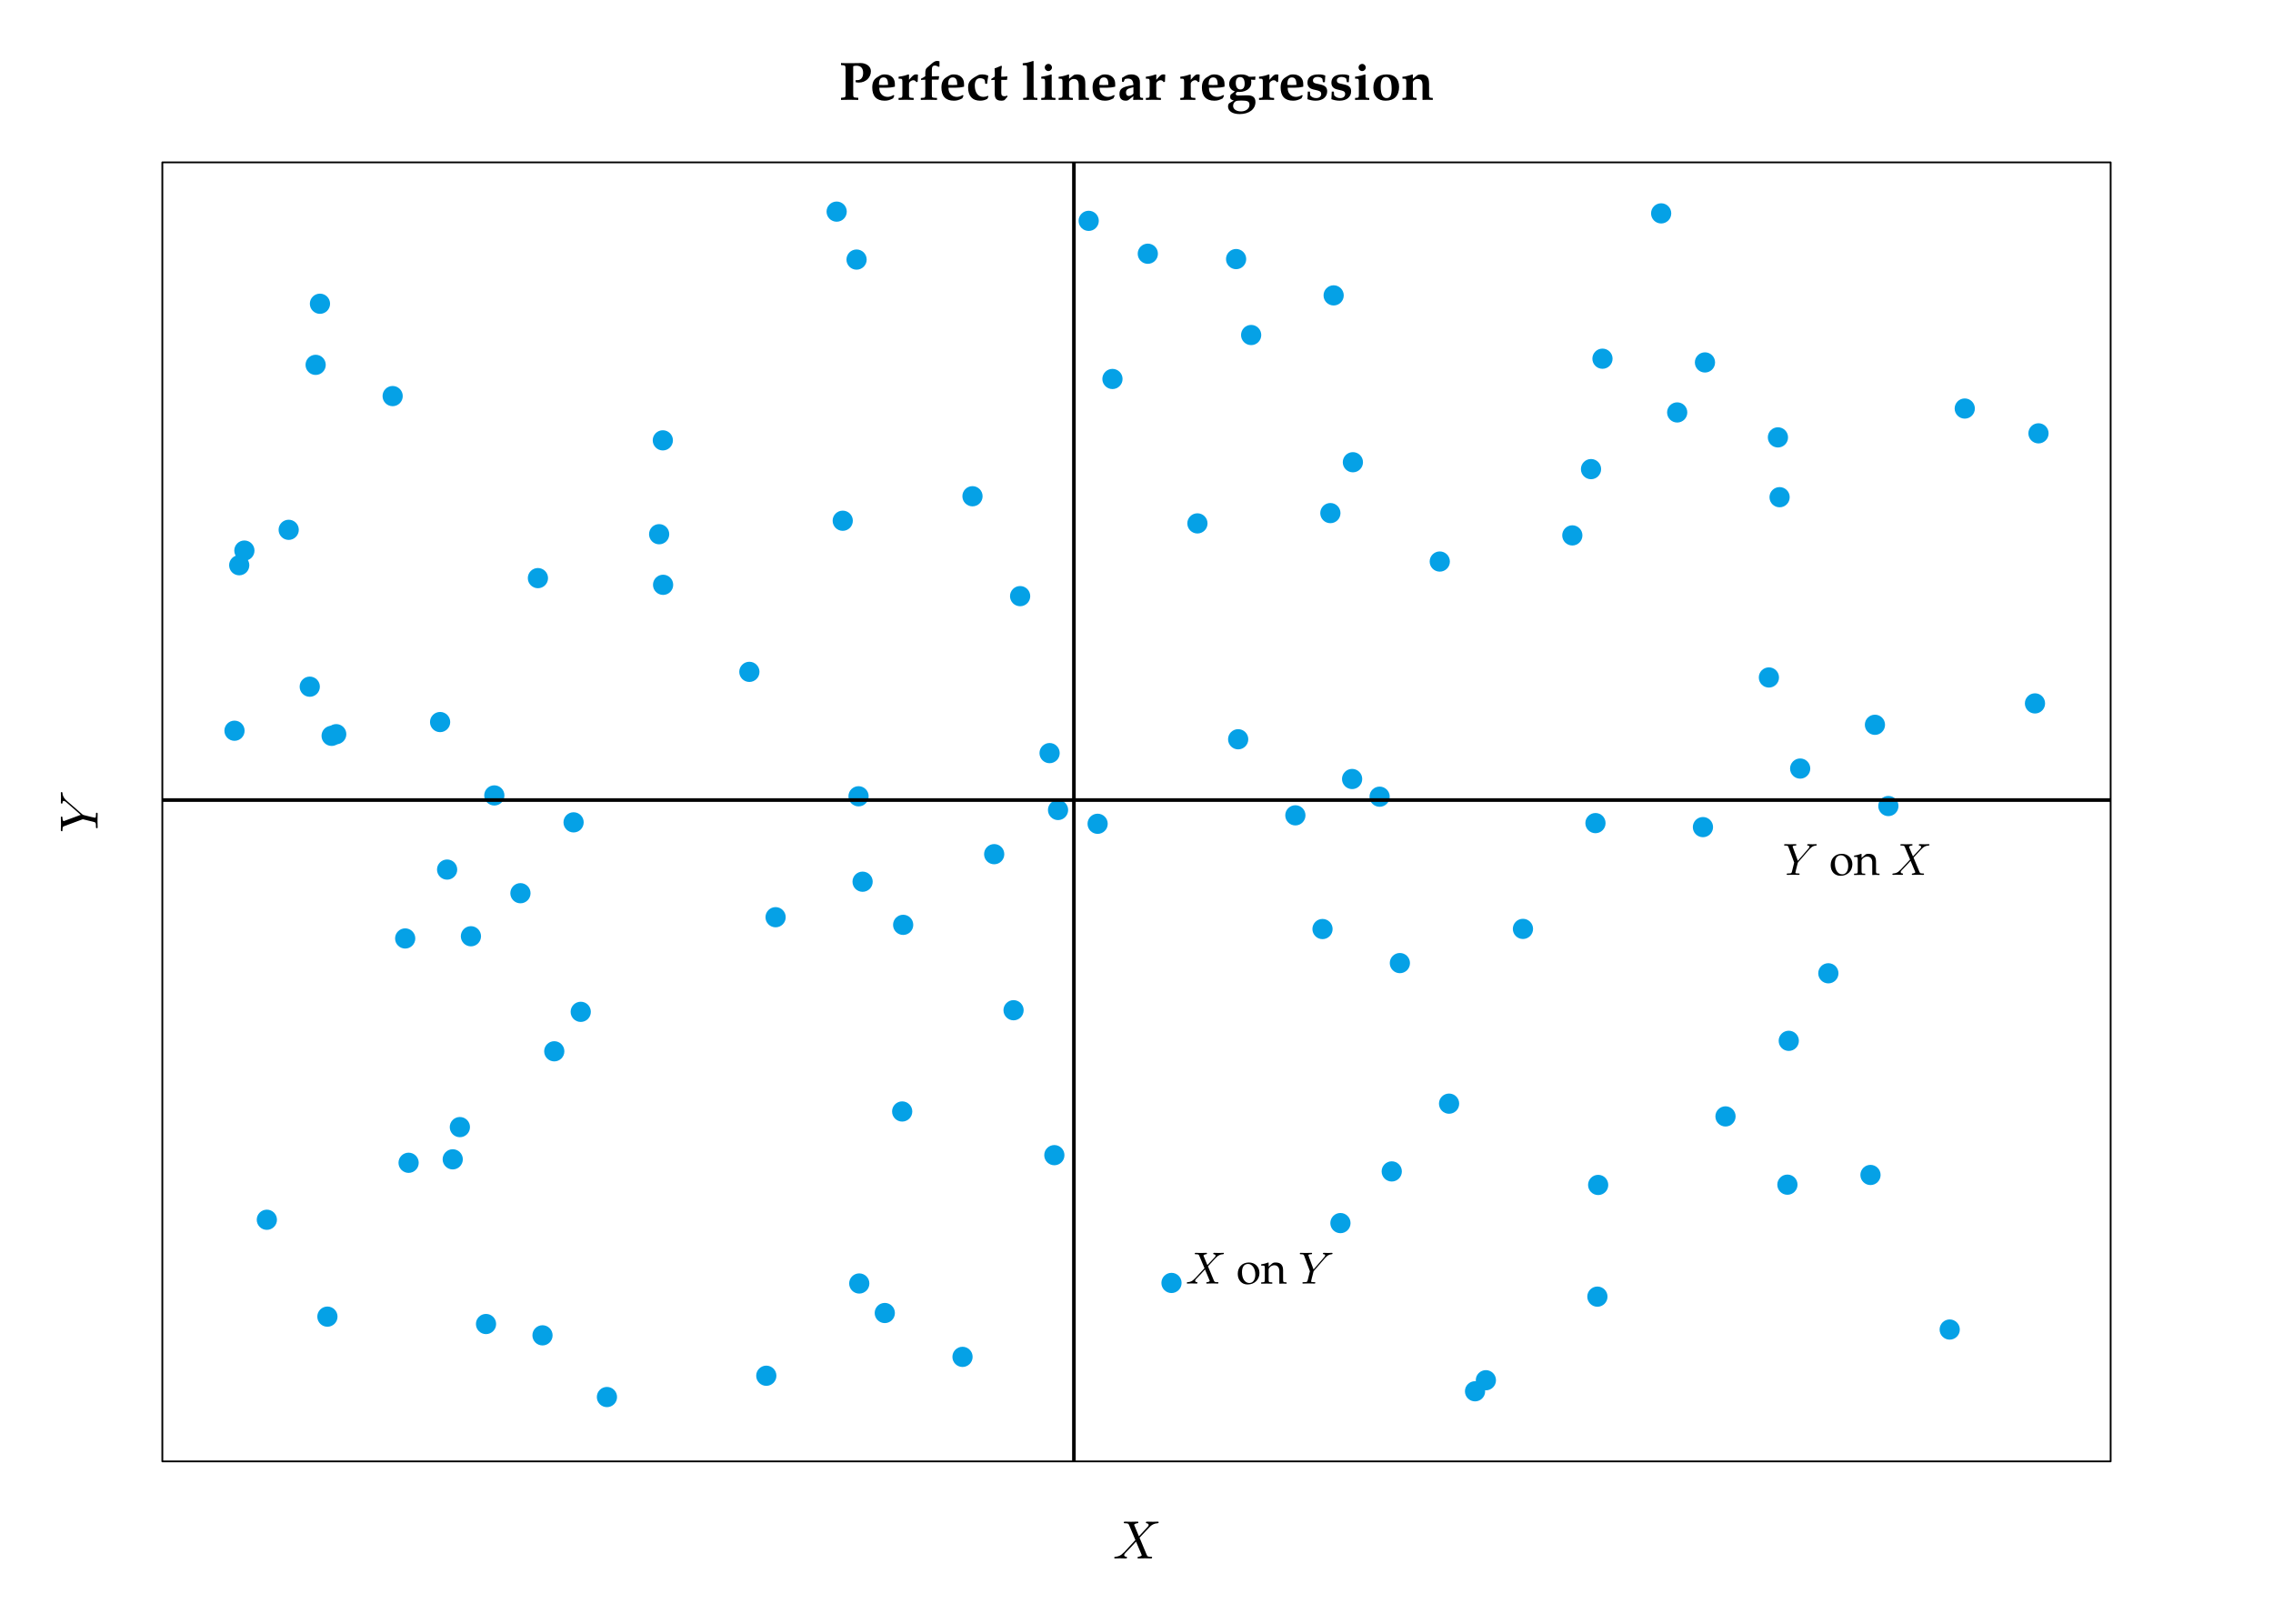<?xml version="1.0" encoding="UTF-8"?>
<svg xmlns="http://www.w3.org/2000/svg" xmlns:xlink="http://www.w3.org/1999/xlink" width="504pt" height="360pt" viewBox="0 0 504 360" version="1.1">
<defs>
<g>
<symbol overflow="visible" id="glyph0-0">
<path style="stroke:none;" d=""/>
</symbol>
<symbol overflow="visible" id="glyph0-1">
<path style="stroke:none;" d="M 7.094 -6.344 C 7.094 -7.547 5.859 -8.141 4.844 -8.141 C 4.078 -8.141 3.297 -8.109 2.531 -8.109 C 1.844 -8.109 1.156 -8.109 0.469 -8.141 L 0.469 -7.703 L 0.906 -7.656 C 1.453 -7.609 1.484 -7.547 1.484 -6.484 L 1.484 -1.609 C 1.484 -0.547 1.469 -0.531 0.906 -0.484 L 0.469 -0.438 L 0.469 0.031 C 1.094 0.016 1.703 0 2.328 0 C 2.984 0 3.641 0.016 4.297 0.031 L 4.297 -0.438 L 3.734 -0.484 C 3.188 -0.516 3.172 -0.562 3.172 -1.609 L 3.172 -7.438 C 3.344 -7.5 3.562 -7.547 3.891 -7.547 C 4.875 -7.547 5.375 -7 5.375 -5.938 C 5.375 -4.984 4.906 -4.359 4.141 -4.359 L 3.719 -4.359 L 3.719 -3.891 C 3.938 -3.859 4.172 -3.812 4.406 -3.812 C 5.953 -3.812 7.094 -4.906 7.094 -6.344 Z M 7.094 -6.344 "/>
</symbol>
<symbol overflow="visible" id="glyph0-2">
<path style="stroke:none;" d="M 5.516 -2.906 L 5.516 -3.531 C 5.516 -4.812 4.625 -5.625 3.234 -5.625 C 2.828 -5.625 2.516 -5.547 2.203 -5.359 L 1.641 -5.016 C 0.844 -4.547 0.5 -3.844 0.5 -2.703 C 0.5 -0.797 1.453 0.203 3.234 0.203 C 3.938 0.203 4.344 0.078 5.125 -0.312 L 5.391 -0.891 L 5.25 -1.062 C 4.688 -0.75 4.328 -0.641 3.844 -0.641 C 3.234 -0.641 2.656 -0.969 2.359 -1.469 C 2.156 -1.812 2.078 -2.094 2.062 -2.672 L 3.625 -2.672 C 4.297 -2.672 4.828 -2.734 5.516 -2.906 Z M 4 -3.297 C 4 -3.297 3.375 -3.266 2.984 -3.266 C 2.75 -3.266 3.047 -3.266 2.359 -3.281 L 1.984 -3.297 C 1.984 -4.484 2.312 -4.953 3 -4.953 C 3.688 -4.953 4 -4.484 4 -3.297 Z M 4 -3.297 "/>
</symbol>
<symbol overflow="visible" id="glyph0-3">
<path style="stroke:none;" d="M 4.656 -5.562 C 4.531 -5.609 4.375 -5.625 4.203 -5.625 C 3.875 -5.625 3.641 -5.484 3.188 -5 L 2.672 -4.422 L 2.672 -5.562 L 2.547 -5.625 L 1.703 -5.359 C 1.328 -5.25 1.109 -5.219 0.359 -5.109 L 0.359 -4.688 L 0.891 -4.656 C 1.172 -4.625 1.203 -4.516 1.203 -3.812 L 1.203 -1.188 C 1.203 -0.547 1.141 -0.453 0.781 -0.438 L 0.359 -0.406 L 0.359 0.031 C 0.875 0.016 1.391 0 1.906 0 C 2.5 0 3.109 0.016 3.703 0.031 L 3.703 -0.406 L 3.234 -0.438 C 2.719 -0.453 2.672 -0.531 2.672 -1.188 L 2.672 -3.562 C 2.672 -3.938 3.156 -4.328 3.625 -4.328 C 3.922 -4.328 4.141 -4.188 4.297 -3.891 L 4.594 -4.016 Z M 4.656 -5.562 "/>
</symbol>
<symbol overflow="visible" id="glyph0-4">
<path style="stroke:none;" d="M 4.547 -7.375 L 4.547 -8.531 C 4.344 -8.578 4.234 -8.609 4.047 -8.609 C 3.672 -8.609 3.391 -8.484 2.938 -8.109 L 2.062 -7.359 C 1.484 -6.891 1.406 -6.688 1.406 -5.719 L 1.406 -5.219 C 1.094 -5 0.844 -4.859 0.453 -4.672 L 0.453 -4.391 L 1.406 -4.453 L 1.406 -1.188 C 1.406 -0.531 1.344 -0.453 0.891 -0.438 L 0.406 -0.406 L 0.406 0.031 C 0.969 0.016 1.516 0 2.078 0 C 2.719 0 3.359 0.016 4 0.031 L 4 -0.406 L 3.453 -0.438 C 3.141 -0.438 2.922 -0.531 2.891 -0.641 C 2.875 -0.75 2.859 -0.906 2.859 -1.188 L 2.859 -4.453 L 4.344 -4.453 L 4.469 -5.141 L 4.422 -5.234 C 3.891 -5.203 3.375 -5.188 2.859 -5.188 L 2.859 -6.484 C 2.859 -7.328 3.016 -7.578 3.562 -7.578 C 3.812 -7.578 4 -7.516 4.359 -7.297 Z M 4.547 -7.375 "/>
</symbol>
<symbol overflow="visible" id="glyph0-5">
<path style="stroke:none;" d="M 4.953 -0.75 L 4.844 -0.875 C 4.438 -0.703 4.172 -0.641 3.828 -0.641 C 2.641 -0.641 1.922 -1.594 1.922 -3.125 C 1.922 -4.203 2.328 -4.781 3.094 -4.781 C 3.641 -4.781 4.109 -4.547 4.141 -4.266 L 4.234 -3.547 L 4.656 -3.547 C 4.734 -4.312 4.797 -4.703 4.906 -5.234 L 4.812 -5.391 C 4.266 -5.578 4.016 -5.625 3.578 -5.625 C 3.125 -5.625 2.797 -5.547 2.516 -5.375 L 1.891 -5.016 C 0.828 -4.375 0.438 -3.781 0.438 -2.734 C 0.438 -0.844 1.375 0.203 3.094 0.203 C 3.688 0.203 4.141 0.094 4.703 -0.203 Z M 4.953 -0.75 "/>
</symbol>
<symbol overflow="visible" id="glyph0-6">
<path style="stroke:none;" d="M 3.875 -0.719 L 3.781 -0.938 C 3.531 -0.828 3.422 -0.781 3.234 -0.781 C 2.672 -0.781 2.484 -0.984 2.484 -1.562 L 2.484 -4.406 L 3.75 -4.406 L 3.844 -5.188 C 3.391 -5.141 2.938 -5.109 2.484 -5.109 L 2.484 -5.812 C 2.484 -6.438 2.516 -6.844 2.625 -7.438 L 2.469 -7.547 C 1.984 -7.328 1.609 -7.188 1 -6.953 C 1.047 -6.328 1.047 -6.109 1.047 -5.859 L 1.047 -5.141 L 0.266 -4.625 L 0.266 -4.359 L 1.031 -4.406 L 1.031 -1.312 C 1.031 -0.25 1.469 0.203 2.516 0.203 C 2.875 0.203 3.172 0.125 3.281 -0.016 Z M 3.875 -0.719 "/>
</symbol>
<symbol overflow="visible" id="glyph0-7">
<path style="stroke:none;" d="M 3.531 0.031 L 3.531 -0.406 L 3.125 -0.438 C 2.75 -0.453 2.688 -0.547 2.688 -1.188 L 2.688 -8.531 L 2.594 -8.609 L 1.734 -8.344 C 1.391 -8.234 0.984 -8.156 0.281 -8.094 L 0.281 -7.656 L 0.922 -7.625 C 1.188 -7.609 1.234 -7.5 1.234 -6.797 L 1.234 -1.188 C 1.234 -0.547 1.172 -0.453 0.797 -0.438 L 0.375 -0.406 L 0.375 0.031 C 0.891 0.016 1.406 0 1.922 0 C 2.469 0 3 0.016 3.531 0.031 Z M 3.531 0.031 "/>
</symbol>
<symbol overflow="visible" id="glyph0-8">
<path style="stroke:none;" d="M 3.562 0.031 L 3.562 -0.406 L 3.141 -0.438 C 2.766 -0.453 2.719 -0.547 2.719 -1.188 L 2.719 -5.562 L 2.594 -5.625 C 2.594 -5.625 2.094 -5.453 1.75 -5.359 C 1.297 -5.25 1.094 -5.219 0.578 -5.141 L 0.406 -5.109 L 0.406 -4.688 L 0.938 -4.656 C 1.219 -4.625 1.25 -4.516 1.25 -3.812 L 1.25 -1.188 C 1.25 -0.547 1.188 -0.453 0.828 -0.438 L 0.406 -0.406 L 0.406 0.031 C 0.922 0.016 1.438 0 1.953 0 C 2.484 0 3.031 0.016 3.562 0.031 Z M 2.781 -7.156 C 2.781 -7.594 2.422 -7.953 2 -7.953 C 1.547 -7.953 1.188 -7.609 1.188 -7.172 C 1.188 -6.719 1.547 -6.359 1.984 -6.359 C 2.422 -6.359 2.781 -6.719 2.781 -7.156 Z M 2.781 -7.156 "/>
</symbol>
<symbol overflow="visible" id="glyph0-9">
<path style="stroke:none;" d="M 7.016 0.031 L 7.016 -0.406 L 6.625 -0.438 C 6.25 -0.453 6.188 -0.547 6.188 -1.188 L 6.188 -3.422 C 6.188 -4.344 6.078 -4.797 5.766 -5.125 C 5.469 -5.453 4.969 -5.625 4.391 -5.625 C 4.031 -5.625 3.734 -5.562 3.547 -5.406 L 2.594 -4.656 L 2.594 -5.562 L 2.516 -5.625 C 1.281 -5.219 0.938 -5.156 0.281 -5.109 L 0.281 -4.688 L 0.828 -4.656 C 1.094 -4.625 1.141 -4.516 1.141 -3.812 L 1.141 -1.188 C 1.141 -0.547 1.078 -0.453 0.703 -0.438 L 0.281 -0.406 L 0.281 0.031 C 0.797 0.016 1.312 0 1.828 0 C 2.359 0 2.906 0.016 3.438 0.031 L 3.438 -0.406 L 3.031 -0.438 C 2.656 -0.453 2.594 -0.547 2.594 -1.188 L 2.594 -3.797 C 2.594 -4.203 3.078 -4.609 3.609 -4.609 C 4.406 -4.609 4.734 -4.188 4.734 -3.234 L 4.734 0.031 C 5.094 0.016 5.453 0 5.812 0 C 6.219 0 6.609 0.016 7.016 0.031 Z M 7.016 0.031 "/>
</symbol>
<symbol overflow="visible" id="glyph0-10">
<path style="stroke:none;" d="M 5.719 0.031 L 5.719 -0.406 L 5.359 -0.438 C 5.078 -0.469 5.016 -0.609 5.016 -1.172 L 5.016 -3.938 C 5.016 -5 4.312 -5.625 3.109 -5.625 C 2.594 -5.625 2.125 -5.5 1.672 -5.219 L 1.047 -4.844 L 1.047 -4.016 L 1.406 -3.938 L 1.656 -4.531 C 1.703 -4.609 2.031 -4.703 2.359 -4.703 C 3.156 -4.703 3.531 -4.266 3.578 -3.281 L 2.516 -3.078 C 1.016 -2.766 0.484 -2.297 0.484 -1.281 C 0.484 -0.312 0.969 0.203 1.875 0.203 C 2.156 0.203 2.344 0.156 2.469 0.062 L 3.578 -0.797 L 3.516 -0.062 L 3.578 0.031 C 3.938 0.016 4.297 0 4.656 0 C 5.016 0 5.359 0.016 5.719 0.031 Z M 3.578 -1.375 C 3.328 -1.062 2.906 -0.844 2.547 -0.844 C 2.156 -0.844 1.938 -1.125 1.938 -1.594 C 1.938 -2.172 2.188 -2.422 3.031 -2.641 L 3.578 -2.781 Z M 3.578 -1.375 "/>
</symbol>
<symbol overflow="visible" id="glyph0-11">
<path style="stroke:none;" d="M 6.391 0.5 C 6.391 -0.5 5.828 -0.984 4.625 -0.984 L 4.344 -0.984 L 2.594 -0.938 C 2.219 -0.922 2.031 -1.047 2.031 -1.297 C 2.031 -1.469 2.141 -1.609 2.375 -1.75 C 2.594 -1.75 2.719 -1.734 2.859 -1.734 C 3.688 -1.734 4.453 -2.016 4.938 -2.5 C 5.312 -2.875 5.469 -3.281 5.469 -3.891 C 5.469 -4.078 5.453 -4.219 5.406 -4.453 L 6.328 -4.406 L 6.391 -5.156 C 5.891 -5.109 5.672 -5.109 5.406 -5.109 C 5.312 -5.109 5.156 -5.109 4.969 -5.109 C 4.484 -5.469 3.922 -5.625 3.156 -5.625 C 1.625 -5.625 0.562 -4.75 0.562 -3.484 C 0.562 -3.047 0.719 -2.656 1 -2.344 C 1.234 -2.109 1.406 -2 1.828 -1.859 L 0.984 -1.203 C 0.859 -1.125 0.781 -0.875 0.781 -0.641 C 0.781 -0.203 0.984 0.016 1.594 0.172 L 0.625 0.734 C 0.438 0.844 0.312 1.156 0.312 1.484 C 0.312 2.516 1.312 3.172 2.891 3.172 C 4.984 3.172 6.391 2.094 6.391 0.5 Z M 4 -3.578 C 4 -2.719 3.672 -2.281 3.031 -2.281 C 2.422 -2.281 2.031 -2.828 2.031 -3.719 C 2.031 -4.578 2.359 -5.031 3.016 -5.031 C 3.641 -5.031 4 -4.516 4 -3.578 Z M 5.062 1.141 C 5.062 1.953 4.266 2.578 3.203 2.578 C 2.141 2.578 1.438 2.078 1.438 1.344 C 1.438 0.891 1.688 0.484 2.047 0.312 C 2.234 0.219 2.672 0.172 3.25 0.172 C 4.703 0.172 5.062 0.375 5.062 1.141 Z M 5.062 1.141 "/>
</symbol>
<symbol overflow="visible" id="glyph0-12">
<path style="stroke:none;" d="M 4.844 -1.859 C 4.844 -2.719 4.406 -3.156 3.328 -3.391 L 2.344 -3.609 C 1.875 -3.719 1.688 -3.891 1.688 -4.281 C 1.688 -4.75 2.078 -5.062 2.734 -5.062 C 3.234 -5.062 3.734 -4.828 3.781 -4.594 L 3.891 -3.891 L 4.328 -3.891 L 4.422 -5.359 C 3.953 -5.562 3.578 -5.625 2.953 -5.625 C 1.344 -5.625 0.469 -4.984 0.469 -3.797 C 0.469 -3 0.891 -2.5 1.734 -2.297 L 2.766 -2.047 C 3.312 -1.906 3.516 -1.703 3.516 -1.297 C 3.516 -0.734 3.094 -0.375 2.422 -0.375 C 1.859 -0.375 1.453 -0.547 1.078 -0.984 L 1.016 -1.812 L 0.547 -1.812 L 0.469 -0.125 C 1.156 0.109 1.688 0.203 2.312 0.203 C 3.828 0.203 4.844 -0.625 4.844 -1.859 Z M 4.844 -1.859 "/>
</symbol>
<symbol overflow="visible" id="glyph0-13">
<path style="stroke:none;" d="M 6.188 -2.828 C 6.188 -4.641 5.203 -5.625 3.438 -5.625 C 1.531 -5.625 0.484 -4.578 0.484 -2.672 C 0.484 -0.844 1.453 0.203 3.188 0.203 C 5.109 0.203 6.188 -0.891 6.188 -2.828 Z M 4.547 -2.453 C 4.547 -0.984 4.219 -0.375 3.406 -0.375 C 2.547 -0.375 2.109 -1.25 2.109 -2.969 C 2.109 -4.406 2.469 -5.062 3.281 -5.062 C 4.141 -5.062 4.547 -4.203 4.547 -2.453 Z M 4.547 -2.453 "/>
</symbol>
<symbol overflow="visible" id="glyph1-0">
<path style="stroke:none;" d=""/>
</symbol>
<symbol overflow="visible" id="glyph1-1">
<path style="stroke:none;" d="M 10.172 -8.031 C 10.172 -8.031 10.172 -8.156 10.016 -8.156 C 9.656 -8.156 9.266 -8.125 8.891 -8.125 C 8.453 -8.125 8 -8.156 7.562 -8.156 C 7.5 -8.156 7.344 -8.156 7.344 -7.922 C 7.344 -7.844 7.406 -7.812 7.484 -7.797 C 7.594 -7.781 7.953 -7.75 7.953 -7.422 C 7.953 -7.25 7.828 -7.094 7.734 -7 L 5.797 -4.906 L 4.797 -7.297 L 4.734 -7.453 C 4.734 -7.516 4.938 -7.75 5.438 -7.797 C 5.562 -7.812 5.672 -7.812 5.672 -8.016 C 5.672 -8.156 5.531 -8.156 5.5 -8.156 C 5.016 -8.156 4.5 -8.125 4 -8.125 C 3.688 -8.125 2.953 -8.156 2.656 -8.156 C 2.578 -8.156 2.438 -8.156 2.438 -7.922 C 2.438 -7.797 2.562 -7.797 2.719 -7.797 C 3.438 -7.797 3.5 -7.672 3.609 -7.406 L 5.016 -4.078 L 2.5 -1.359 C 2.422 -1.297 2.422 -1.297 2.344 -1.234 C 1.75 -0.594 1.188 -0.406 0.578 -0.375 C 0.438 -0.359 0.328 -0.359 0.328 -0.125 C 0.328 -0.125 0.328 0 0.484 0 C 0.844 0 1.234 -0.031 1.609 -0.031 C 2.047 -0.031 2.516 0 2.938 0 C 3.016 0 3.156 0 3.156 -0.234 C 3.156 -0.359 3.016 -0.375 3.016 -0.375 C 2.906 -0.375 2.531 -0.406 2.531 -0.734 C 2.531 -0.938 2.719 -1.125 2.859 -1.281 L 4.078 -2.562 L 5.156 -3.734 L 6.359 -0.891 L 6.422 -0.719 C 6.422 -0.625 6.188 -0.422 5.719 -0.375 C 5.594 -0.359 5.484 -0.344 5.484 -0.141 C 5.484 0 5.625 0 5.672 0 L 7.172 -0.031 C 7.469 -0.031 8.203 0 8.5 0 C 8.578 0 8.719 0 8.719 -0.234 C 8.719 -0.375 8.609 -0.375 8.516 -0.375 C 7.703 -0.375 7.688 -0.422 7.484 -0.891 L 5.938 -4.594 C 6.75 -5.422 8.016 -6.844 8.391 -7.188 C 8.734 -7.469 9.188 -7.75 9.906 -7.797 C 10.062 -7.812 10.172 -7.812 10.172 -8.031 Z M 10.172 -8.031 "/>
</symbol>
<symbol overflow="visible" id="glyph2-0">
<path style="stroke:none;" d=""/>
</symbol>
<symbol overflow="visible" id="glyph2-1">
<path style="stroke:none;" d="M -8.016 -9.109 C -8.109 -9.109 -8.156 -9.047 -8.156 -8.953 C -8.156 -8.641 -8.125 -8.297 -8.125 -7.969 C -8.125 -7.578 -8.156 -7.156 -8.156 -6.781 C -8.156 -6.703 -8.156 -6.547 -7.938 -6.547 C -7.812 -6.547 -7.797 -6.672 -7.797 -6.734 C -7.797 -6.812 -7.766 -7.156 -7.516 -7.156 C -7.312 -7.156 -7 -6.891 -6.938 -6.844 L -3.75 -4.062 L -7.297 -2.75 C -7.469 -2.672 -7.5 -2.672 -7.5 -2.672 C -7.797 -2.672 -7.797 -3.266 -7.797 -3.375 C -7.797 -3.547 -7.797 -3.672 -8.031 -3.672 C -8.156 -3.672 -8.156 -3.531 -8.156 -3.484 L -8.125 -1.984 C -8.125 -1.688 -8.156 -0.938 -8.156 -0.641 C -8.156 -0.578 -8.156 -0.422 -7.922 -0.422 C -7.797 -0.422 -7.797 -0.531 -7.797 -0.688 C -7.797 -1.406 -7.688 -1.453 -7.391 -1.562 L -3.453 -3.031 C -3.422 -3.047 -3.281 -3.078 -3.25 -3.078 C -3.219 -3.078 -1.297 -2.609 -1.078 -2.547 C -0.422 -2.391 -0.375 -2.375 -0.375 -1.422 C -0.375 -1.188 -0.375 -1.094 -0.125 -1.094 C 0 -1.094 0 -1.266 0 -1.266 L -0.031 -2.766 L 0 -4.297 C 0 -4.391 0 -4.531 -0.234 -4.531 C -0.375 -4.531 -0.375 -4.422 -0.375 -4.203 C -0.375 -4.203 -0.375 -3.938 -0.391 -3.734 C -0.422 -3.484 -0.438 -3.422 -0.578 -3.422 C -0.672 -3.422 -1.094 -3.531 -1.344 -3.578 L -3.031 -4 C -3.25 -4.062 -3.281 -4.078 -3.391 -4.172 L -6.797 -7.141 L -6.969 -7.297 C -7.328 -7.656 -7.734 -8.062 -7.797 -8.875 C -7.812 -9 -7.812 -9.109 -8.016 -9.109 Z M -8.016 -9.109 "/>
</symbol>
<symbol overflow="visible" id="glyph3-0">
<path style="stroke:none;" d=""/>
</symbol>
<symbol overflow="visible" id="glyph3-1">
<path style="stroke:none;" d="M 8.484 -6.703 C 8.484 -6.703 8.484 -6.812 8.359 -6.812 C 8.062 -6.812 7.719 -6.781 7.422 -6.781 C 7.047 -6.781 6.672 -6.812 6.312 -6.812 C 6.25 -6.812 6.125 -6.812 6.125 -6.609 C 6.125 -6.547 6.172 -6.516 6.234 -6.5 C 6.328 -6.484 6.641 -6.469 6.641 -6.188 C 6.641 -6.047 6.531 -5.922 6.453 -5.828 L 4.828 -4.094 L 4 -6.078 L 3.953 -6.203 C 3.953 -6.266 4.109 -6.453 4.531 -6.5 C 4.641 -6.516 4.734 -6.516 4.734 -6.688 C 4.734 -6.812 4.609 -6.812 4.578 -6.812 C 4.172 -6.812 3.75 -6.781 3.328 -6.781 C 3.078 -6.781 2.469 -6.812 2.219 -6.812 C 2.156 -6.812 2.031 -6.812 2.031 -6.609 C 2.031 -6.5 2.141 -6.5 2.266 -6.5 C 2.859 -6.5 2.922 -6.406 3.016 -6.188 L 4.188 -3.406 L 2.078 -1.141 C 2.031 -1.094 2.016 -1.078 1.953 -1.031 C 1.469 -0.5 1 -0.344 0.484 -0.312 C 0.359 -0.297 0.266 -0.297 0.266 -0.109 C 0.266 -0.109 0.266 0 0.406 0 C 0.703 0 1.031 -0.031 1.328 -0.031 C 1.703 -0.031 2.094 0 2.453 0 C 2.516 0 2.625 0 2.625 -0.203 C 2.625 -0.297 2.516 -0.312 2.516 -0.312 C 2.422 -0.312 2.109 -0.344 2.109 -0.625 C 2.109 -0.781 2.266 -0.938 2.375 -1.062 L 3.406 -2.141 L 4.297 -3.125 L 5.297 -0.734 L 5.359 -0.594 C 5.359 -0.516 5.156 -0.344 4.781 -0.312 C 4.672 -0.297 4.578 -0.297 4.578 -0.125 C 4.578 0 4.688 0 4.719 0 L 5.984 -0.031 C 6.234 -0.031 6.844 0 7.094 0 C 7.156 0 7.281 0 7.281 -0.188 C 7.281 -0.312 7.172 -0.312 7.094 -0.312 C 6.438 -0.312 6.406 -0.344 6.234 -0.75 L 4.953 -3.828 C 5.625 -4.531 6.672 -5.719 7 -5.984 C 7.281 -6.234 7.672 -6.469 8.266 -6.5 C 8.391 -6.516 8.484 -6.516 8.484 -6.703 Z M 8.484 -6.703 "/>
</symbol>
<symbol overflow="visible" id="glyph3-2">
<path style="stroke:none;" d="M 7.594 -6.688 C 7.594 -6.766 7.547 -6.812 7.469 -6.812 C 7.203 -6.812 6.922 -6.781 6.656 -6.781 C 6.312 -6.781 5.969 -6.812 5.656 -6.812 C 5.594 -6.812 5.469 -6.812 5.469 -6.625 C 5.469 -6.516 5.562 -6.5 5.609 -6.5 C 5.688 -6.5 5.969 -6.484 5.969 -6.266 C 5.969 -6.094 5.734 -5.844 5.703 -5.797 L 3.391 -3.125 L 2.297 -6.094 C 2.234 -6.234 2.234 -6.266 2.234 -6.266 C 2.234 -6.5 2.719 -6.5 2.828 -6.5 C 2.953 -6.5 3.062 -6.5 3.062 -6.703 C 3.062 -6.812 2.938 -6.812 2.906 -6.812 L 1.656 -6.781 C 1.406 -6.781 0.781 -6.812 0.531 -6.812 C 0.484 -6.812 0.344 -6.812 0.344 -6.609 C 0.344 -6.5 0.453 -6.5 0.578 -6.5 C 1.172 -6.5 1.219 -6.406 1.312 -6.156 L 2.531 -2.875 C 2.547 -2.844 2.578 -2.734 2.578 -2.719 C 2.578 -2.688 2.172 -1.078 2.125 -0.891 C 2 -0.344 1.984 -0.312 1.188 -0.312 C 1 -0.312 0.922 -0.312 0.922 -0.109 C 0.922 0 1.062 0 1.062 0 L 2.312 -0.031 L 3.594 0 C 3.656 0 3.781 0 3.781 -0.203 C 3.781 -0.312 3.688 -0.312 3.5 -0.312 C 3.5 -0.312 3.297 -0.312 3.125 -0.328 C 2.906 -0.344 2.844 -0.375 2.844 -0.484 C 2.844 -0.562 2.938 -0.906 2.984 -1.109 L 3.344 -2.516 C 3.391 -2.719 3.406 -2.734 3.484 -2.828 L 5.953 -5.672 L 6.094 -5.812 C 6.391 -6.109 6.719 -6.453 7.391 -6.5 C 7.5 -6.516 7.594 -6.516 7.594 -6.688 Z M 7.594 -6.688 "/>
</symbol>
<symbol overflow="visible" id="glyph4-0">
<path style="stroke:none;" d=""/>
</symbol>
<symbol overflow="visible" id="glyph4-1">
<path style="stroke:none;" d="M 5.125 -2.359 C 5.125 -3.703 4.141 -4.672 2.781 -4.672 C 1.328 -4.672 0.312 -3.656 0.312 -2.156 C 0.312 -0.75 1.203 0.203 2.5 0.203 C 4.031 0.203 5.125 -0.875 5.125 -2.359 Z M 4.203 -2 C 4.203 -0.844 3.688 -0.125 2.875 -0.125 C 1.906 -0.125 1.25 -1.094 1.25 -2.5 C 1.25 -3.703 1.719 -4.344 2.609 -4.344 C 3.516 -4.344 4.203 -3.344 4.203 -2 Z M 4.203 -2 "/>
</symbol>
<symbol overflow="visible" id="glyph4-2">
<path style="stroke:none;" d="M 5.703 0.031 L 5.703 -0.266 L 5.297 -0.297 C 4.953 -0.312 4.922 -0.375 4.922 -1.016 L 4.922 -2.938 C 4.922 -4.109 4.375 -4.672 3.266 -4.672 C 2.891 -4.672 2.688 -4.609 2.469 -4.422 L 1.719 -3.766 L 1.719 -4.641 L 1.625 -4.672 C 1.109 -4.469 0.594 -4.328 0.062 -4.266 L 0.062 -3.984 L 0.438 -3.984 C 0.844 -3.984 0.875 -3.922 0.875 -3.266 L 0.875 -1.016 C 0.875 -0.391 0.844 -0.312 0.516 -0.297 L 0.062 -0.266 L 0.062 0.031 C 0.469 0.016 0.891 0 1.297 0 C 1.703 0 2.125 0.016 2.531 0.031 L 2.531 -0.266 L 2.078 -0.297 C 1.75 -0.312 1.719 -0.391 1.719 -1.016 L 1.719 -3.125 C 1.719 -3.578 2.375 -4.062 2.984 -4.062 C 3.656 -4.062 4.094 -3.562 4.094 -2.797 L 4.094 0.031 C 4.344 0.016 4.609 0 4.875 0 C 5.156 0 5.422 0.016 5.703 0.031 Z M 5.703 0.031 "/>
</symbol>
</g>
<clipPath id="clip1">
  <path d="M 35.996 176 L 468 176 L 468 178 L 35.996 178 Z M 35.996 176 "/>
</clipPath>
<clipPath id="clip2">
  <path d="M 237 36 L 239 36 L 239 324.004 L 237 324.004 Z M 237 36 "/>
</clipPath>
</defs>
<g id="surface1">
<path style=" stroke:none;fill-rule:nonzero;fill:rgb(1.961%,63.135%,90.195%);fill-opacity:1;" d="M 357.562 79.527 C 357.562 78.289 356.559 77.285 355.32 77.285 C 354.086 77.285 353.082 78.289 353.082 79.527 C 353.082 80.766 354.086 81.77 355.32 81.77 C 356.559 81.77 357.562 80.766 357.562 79.527 Z M 357.562 79.527 "/>
<path style=" stroke:none;fill-rule:nonzero;fill:rgb(1.961%,63.135%,90.195%);fill-opacity:1;" d="M 111.852 176.355 C 111.852 175.117 110.848 174.113 109.609 174.113 C 108.371 174.113 107.367 175.117 107.367 176.355 C 107.367 177.594 108.371 178.598 109.609 178.598 C 110.848 178.598 111.852 177.594 111.852 176.355 Z M 111.852 176.355 "/>
<path style=" stroke:none;fill-rule:nonzero;fill:rgb(1.961%,63.135%,90.195%);fill-opacity:1;" d="M 329.309 308.461 C 329.309 307.223 328.305 306.223 327.066 306.223 C 325.828 306.223 324.824 307.223 324.824 308.461 C 324.824 309.699 325.828 310.703 327.066 310.703 C 328.305 310.703 329.309 309.699 329.309 308.461 Z M 329.309 308.461 "/>
<path style=" stroke:none;fill-rule:nonzero;fill:rgb(1.961%,63.135%,90.195%);fill-opacity:1;" d="M 117.641 198.035 C 117.641 196.797 116.637 195.793 115.398 195.793 C 114.16 195.793 113.156 196.797 113.156 198.035 C 113.156 199.273 114.16 200.277 115.398 200.277 C 116.637 200.277 117.641 199.273 117.641 198.035 Z M 117.641 198.035 "/>
<path style=" stroke:none;fill-rule:nonzero;fill:rgb(1.961%,63.135%,90.195%);fill-opacity:1;" d="M 61.41 270.434 C 61.41 269.195 60.406 268.191 59.168 268.191 C 57.93 268.191 56.926 269.195 56.926 270.434 C 56.926 271.672 57.93 272.676 59.168 272.676 C 60.406 272.676 61.41 271.672 61.41 270.434 Z M 61.41 270.434 "/>
<path style=" stroke:none;fill-rule:nonzero;fill:rgb(1.961%,63.135%,90.195%);fill-opacity:1;" d="M 331.711 306.012 C 331.711 304.773 330.707 303.77 329.469 303.77 C 328.23 303.77 327.227 304.773 327.227 306.012 C 327.227 307.25 328.23 308.254 329.469 308.254 C 330.707 308.254 331.711 307.25 331.711 306.012 Z M 331.711 306.012 "/>
<path style=" stroke:none;fill-rule:nonzero;fill:rgb(1.961%,63.135%,90.195%);fill-opacity:1;" d="M 104.211 249.891 C 104.211 248.652 103.207 247.648 101.969 247.648 C 100.73 247.648 99.727 248.652 99.727 249.891 C 99.727 251.129 100.73 252.133 101.969 252.133 C 103.207 252.133 104.211 251.129 104.211 249.891 Z M 104.211 249.891 "/>
<path style=" stroke:none;fill-rule:nonzero;fill:rgb(1.961%,63.135%,90.195%);fill-opacity:1;" d="M 420.957 178.707 C 420.957 177.469 419.953 176.465 418.715 176.465 C 417.477 176.465 416.473 177.469 416.473 178.707 C 416.473 179.945 417.477 180.949 418.715 180.949 C 419.953 180.949 420.957 179.945 420.957 178.707 Z M 420.957 178.707 "/>
<path style=" stroke:none;fill-rule:nonzero;fill:rgb(1.961%,63.135%,90.195%);fill-opacity:1;" d="M 72.23 80.895 C 72.23 79.656 71.227 78.652 69.988 78.652 C 68.75 78.652 67.746 79.656 67.746 80.895 C 67.746 82.133 68.75 83.133 69.988 83.133 C 71.227 83.133 72.23 82.133 72.23 80.895 Z M 72.23 80.895 "/>
<path style=" stroke:none;fill-rule:nonzero;fill:rgb(1.961%,63.135%,90.195%);fill-opacity:1;" d="M 125.141 233.086 C 125.141 231.848 124.141 230.844 122.902 230.844 C 121.664 230.844 120.66 231.848 120.66 233.086 C 120.66 234.324 121.664 235.324 122.902 235.324 C 124.141 235.324 125.141 234.324 125.141 233.086 Z M 125.141 233.086 "/>
<path style=" stroke:none;fill-rule:nonzero;fill:rgb(1.961%,63.135%,90.195%);fill-opacity:1;" d="M 193.508 195.484 C 193.508 194.246 192.504 193.242 191.266 193.242 C 190.027 193.242 189.023 194.246 189.023 195.484 C 189.023 196.723 190.027 197.727 191.266 197.727 C 192.504 197.727 193.508 196.723 193.508 195.484 Z M 193.508 195.484 "/>
<path style=" stroke:none;fill-rule:nonzero;fill:rgb(1.961%,63.135%,90.195%);fill-opacity:1;" d="M 245.621 182.645 C 245.621 181.406 244.617 180.402 243.379 180.402 C 242.141 180.402 241.141 181.406 241.141 182.645 C 241.141 183.879 242.141 184.883 243.379 184.883 C 244.617 184.883 245.621 183.879 245.621 182.645 Z M 245.621 182.645 "/>
<path style=" stroke:none;fill-rule:nonzero;fill:rgb(1.961%,63.135%,90.195%);fill-opacity:1;" d="M 256.75 56.254 C 256.75 55.016 255.746 54.012 254.508 54.012 C 253.27 54.012 252.266 55.016 252.266 56.254 C 252.266 57.492 253.27 58.496 254.508 58.496 C 255.746 58.496 256.75 57.492 256.75 56.254 Z M 256.75 56.254 "/>
<path style=" stroke:none;fill-rule:nonzero;fill:rgb(1.961%,63.135%,90.195%);fill-opacity:1;" d="M 226.98 223.977 C 226.98 222.742 225.977 221.738 224.738 221.738 C 223.504 221.738 222.5 222.742 222.5 223.977 C 222.5 225.215 223.504 226.219 224.738 226.219 C 225.977 226.219 226.98 225.215 226.98 223.977 Z M 226.98 223.977 "/>
<path style=" stroke:none;fill-rule:nonzero;fill:rgb(1.961%,63.135%,90.195%);fill-opacity:1;" d="M 236.027 256.109 C 236.027 254.871 235.023 253.867 233.785 253.867 C 232.547 253.867 231.543 254.871 231.543 256.109 C 231.543 257.348 232.547 258.352 233.785 258.352 C 235.023 258.352 236.027 257.348 236.027 256.109 Z M 236.027 256.109 "/>
<path style=" stroke:none;fill-rule:nonzero;fill:rgb(1.961%,63.135%,90.195%);fill-opacity:1;" d="M 396.836 110.234 C 396.836 108.996 395.832 107.992 394.594 107.992 C 393.355 107.992 392.355 108.996 392.355 110.234 C 392.355 111.473 393.355 112.477 394.594 112.477 C 395.832 112.477 396.836 111.473 396.836 110.234 Z M 396.836 110.234 "/>
<path style=" stroke:none;fill-rule:nonzero;fill:rgb(1.961%,63.135%,90.195%);fill-opacity:1;" d="M 92.844 257.801 C 92.844 256.562 91.84 255.559 90.602 255.559 C 89.363 255.559 88.359 256.562 88.359 257.801 C 88.359 259.039 89.363 260.043 90.602 260.043 C 91.84 260.043 92.844 259.039 92.844 257.801 Z M 92.844 257.801 "/>
<path style=" stroke:none;fill-rule:nonzero;fill:rgb(1.961%,63.135%,90.195%);fill-opacity:1;" d="M 243.641 48.961 C 243.641 47.723 242.637 46.723 241.398 46.723 C 240.16 46.723 239.156 47.723 239.156 48.961 C 239.156 50.199 240.16 51.203 241.398 51.203 C 242.637 51.203 243.641 50.199 243.641 48.961 Z M 243.641 48.961 "/>
<path style=" stroke:none;fill-rule:nonzero;fill:rgb(1.961%,63.135%,90.195%);fill-opacity:1;" d="M 454.242 96.078 C 454.242 94.84 453.238 93.836 452 93.836 C 450.762 93.836 449.758 94.84 449.758 96.078 C 449.758 97.312 450.762 98.316 452 98.316 C 453.238 98.316 454.242 97.312 454.242 96.078 Z M 454.242 96.078 "/>
<path style=" stroke:none;fill-rule:nonzero;fill:rgb(1.961%,63.135%,90.195%);fill-opacity:1;" d="M 66.254 117.465 C 66.254 116.227 65.25 115.227 64.012 115.227 C 62.773 115.227 61.77 116.227 61.77 117.465 C 61.77 118.703 62.773 119.707 64.012 119.707 C 65.25 119.707 66.254 118.703 66.254 117.465 Z M 66.254 117.465 "/>
<path style=" stroke:none;fill-rule:nonzero;fill:rgb(1.961%,63.135%,90.195%);fill-opacity:1;" d="M 370.574 47.309 C 370.574 46.07 369.57 45.066 368.332 45.066 C 367.094 45.066 366.094 46.07 366.094 47.309 C 366.094 48.547 367.094 49.551 368.332 49.551 C 369.57 49.551 370.574 48.547 370.574 47.309 Z M 370.574 47.309 "/>
<path style=" stroke:none;fill-rule:nonzero;fill:rgb(1.961%,63.135%,90.195%);fill-opacity:1;" d="M 437.895 90.578 C 437.895 89.34 436.891 88.336 435.652 88.336 C 434.414 88.336 433.41 89.34 433.41 90.578 C 433.41 91.816 434.414 92.82 435.652 92.82 C 436.891 92.82 437.895 91.816 437.895 90.578 Z M 437.895 90.578 "/>
<path style=" stroke:none;fill-rule:nonzero;fill:rgb(1.961%,63.135%,90.195%);fill-opacity:1;" d="M 222.688 189.379 C 222.688 188.141 221.684 187.137 220.445 187.137 C 219.207 187.137 218.203 188.141 218.203 189.379 C 218.203 190.617 219.207 191.621 220.445 191.621 C 221.684 191.621 222.688 190.617 222.688 189.379 Z M 222.688 189.379 "/>
<path style=" stroke:none;fill-rule:nonzero;fill:rgb(1.961%,63.135%,90.195%);fill-opacity:1;" d="M 136.82 309.738 C 136.82 308.5 135.816 307.496 134.578 307.496 C 133.34 307.496 132.336 308.5 132.336 309.738 C 132.336 310.977 133.34 311.98 134.578 311.98 C 135.816 311.98 136.82 310.977 136.82 309.738 Z M 136.82 309.738 "/>
<path style=" stroke:none;fill-rule:nonzero;fill:rgb(1.961%,63.135%,90.195%);fill-opacity:1;" d="M 407.648 215.789 C 407.648 214.551 406.645 213.547 405.406 213.547 C 404.168 213.547 403.164 214.551 403.164 215.789 C 403.164 217.027 404.168 218.031 405.406 218.031 C 406.645 218.031 407.648 217.027 407.648 215.789 Z M 407.648 215.789 "/>
<path style=" stroke:none;fill-rule:nonzero;fill:rgb(1.961%,63.135%,90.195%);fill-opacity:1;" d="M 56.43 122.07 C 56.43 120.832 55.426 119.828 54.188 119.828 C 52.949 119.828 51.945 120.832 51.945 122.07 C 51.945 123.309 52.949 124.312 54.188 124.312 C 55.426 124.312 56.43 123.309 56.43 122.07 Z M 56.43 122.07 "/>
<path style=" stroke:none;fill-rule:nonzero;fill:rgb(1.961%,63.135%,90.195%);fill-opacity:1;" d="M 198.43 291.109 C 198.43 289.871 197.426 288.867 196.188 288.867 C 194.949 288.867 193.945 289.871 193.945 291.109 C 193.945 292.344 194.949 293.348 196.188 293.348 C 197.426 293.348 198.43 292.344 198.43 291.109 Z M 198.43 291.109 "/>
<path style=" stroke:none;fill-rule:nonzero;fill:rgb(1.961%,63.135%,90.195%);fill-opacity:1;" d="M 355.023 104.008 C 355.023 102.77 354.02 101.766 352.781 101.766 C 351.543 101.766 350.539 102.77 350.539 104.008 C 350.539 105.246 351.543 106.25 352.781 106.25 C 354.02 106.25 355.023 105.246 355.023 104.008 Z M 355.023 104.008 "/>
<path style=" stroke:none;fill-rule:nonzero;fill:rgb(1.961%,63.135%,90.195%);fill-opacity:1;" d="M 302.051 172.711 C 302.051 171.473 301.047 170.469 299.809 170.469 C 298.57 170.469 297.566 171.473 297.566 172.711 C 297.566 173.949 298.57 174.953 299.809 174.953 C 301.047 174.953 302.051 173.949 302.051 172.711 Z M 302.051 172.711 "/>
<path style=" stroke:none;fill-rule:nonzero;fill:rgb(1.961%,63.135%,90.195%);fill-opacity:1;" d="M 339.93 205.945 C 339.93 204.707 338.926 203.703 337.688 203.703 C 336.449 203.703 335.445 204.707 335.445 205.945 C 335.445 207.184 336.449 208.188 337.688 208.188 C 338.926 208.188 339.93 207.184 339.93 205.945 Z M 339.93 205.945 "/>
<path style=" stroke:none;fill-rule:nonzero;fill:rgb(1.961%,63.135%,90.195%);fill-opacity:1;" d="M 262 284.441 C 262 283.203 260.996 282.199 259.758 282.199 C 258.52 282.199 257.52 283.203 257.52 284.441 C 257.52 285.68 258.52 286.684 259.758 286.684 C 260.996 286.684 262 285.68 262 284.441 Z M 262 284.441 "/>
<path style=" stroke:none;fill-rule:nonzero;fill:rgb(1.961%,63.135%,90.195%);fill-opacity:1;" d="M 189.102 115.453 C 189.102 114.215 188.102 113.211 186.863 113.211 C 185.625 113.211 184.621 114.215 184.621 115.453 C 184.621 116.691 185.625 117.695 186.863 117.695 C 188.102 117.695 189.102 116.691 189.102 115.453 Z M 189.102 115.453 "/>
<path style=" stroke:none;fill-rule:nonzero;fill:rgb(1.961%,63.135%,90.195%);fill-opacity:1;" d="M 398.57 262.652 C 398.57 261.414 397.566 260.414 396.328 260.414 C 395.09 260.414 394.086 261.414 394.086 262.652 C 394.086 263.891 395.09 264.895 396.328 264.895 C 397.566 264.895 398.57 263.891 398.57 262.652 Z M 398.57 262.652 "/>
<path style=" stroke:none;fill-rule:nonzero;fill:rgb(1.961%,63.135%,90.195%);fill-opacity:1;" d="M 174.219 203.355 C 174.219 202.117 173.215 201.113 171.977 201.113 C 170.738 201.113 169.734 202.117 169.734 203.355 C 169.734 204.594 170.738 205.598 171.977 205.598 C 173.215 205.598 174.219 204.594 174.219 203.355 Z M 174.219 203.355 "/>
<path style=" stroke:none;fill-rule:nonzero;fill:rgb(1.961%,63.135%,90.195%);fill-opacity:1;" d="M 149.211 97.629 C 149.211 96.391 148.207 95.391 146.973 95.391 C 145.734 95.391 144.73 96.391 144.73 97.629 C 144.73 98.867 145.734 99.871 146.973 99.871 C 148.207 99.871 149.211 98.867 149.211 97.629 Z M 149.211 97.629 "/>
<path style=" stroke:none;fill-rule:nonzero;fill:rgb(1.961%,63.135%,90.195%);fill-opacity:1;" d="M 379.84 183.379 C 379.84 182.141 378.836 181.137 377.598 181.137 C 376.359 181.137 375.355 182.141 375.355 183.379 C 375.355 184.617 376.359 185.621 377.598 185.621 C 378.836 185.621 379.84 184.617 379.84 183.379 Z M 379.84 183.379 "/>
<path style=" stroke:none;fill-rule:nonzero;fill:rgb(1.961%,63.135%,90.195%);fill-opacity:1;" d="M 276.785 163.902 C 276.785 162.664 275.781 161.66 274.543 161.66 C 273.305 161.66 272.301 162.664 272.301 163.902 C 272.301 165.141 273.305 166.145 274.543 166.145 C 275.781 166.145 276.785 165.141 276.785 163.902 Z M 276.785 163.902 "/>
<path style=" stroke:none;fill-rule:nonzero;fill:rgb(1.961%,63.135%,90.195%);fill-opacity:1;" d="M 350.879 118.703 C 350.879 117.465 349.875 116.461 348.637 116.461 C 347.398 116.461 346.395 117.465 346.395 118.703 C 346.395 119.941 347.398 120.945 348.637 120.945 C 349.875 120.945 350.879 119.941 350.879 118.703 Z M 350.879 118.703 "/>
<path style=" stroke:none;fill-rule:nonzero;fill:rgb(1.961%,63.135%,90.195%);fill-opacity:1;" d="M 302.219 102.48 C 302.219 101.246 301.219 100.242 299.98 100.242 C 298.742 100.242 297.738 101.246 297.738 102.48 C 297.738 103.719 298.742 104.723 299.98 104.723 C 301.219 104.723 302.219 103.719 302.219 102.48 Z M 302.219 102.48 "/>
<path style=" stroke:none;fill-rule:nonzero;fill:rgb(1.961%,63.135%,90.195%);fill-opacity:1;" d="M 55.285 125.316 C 55.285 124.078 54.281 123.074 53.043 123.074 C 51.805 123.074 50.801 124.078 50.801 125.316 C 50.801 126.555 51.805 127.559 53.043 127.559 C 54.281 127.559 55.285 126.555 55.285 125.316 Z M 55.285 125.316 "/>
<path style=" stroke:none;fill-rule:nonzero;fill:rgb(1.961%,63.135%,90.195%);fill-opacity:1;" d="M 401.398 170.398 C 401.398 169.16 400.395 168.156 399.16 168.156 C 397.922 168.156 396.918 169.16 396.918 170.398 C 396.918 171.637 397.922 172.641 399.16 172.641 C 400.395 172.641 401.398 171.637 401.398 170.398 Z M 401.398 170.398 "/>
<path style=" stroke:none;fill-rule:nonzero;fill:rgb(1.961%,63.135%,90.195%);fill-opacity:1;" d="M 148.395 118.441 C 148.395 117.203 147.391 116.199 146.152 116.199 C 144.914 116.199 143.914 117.203 143.914 118.441 C 143.914 119.68 144.914 120.684 146.152 120.684 C 147.391 120.684 148.395 119.68 148.395 118.441 Z M 148.395 118.441 "/>
<path style=" stroke:none;fill-rule:nonzero;fill:rgb(1.961%,63.135%,90.195%);fill-opacity:1;" d="M 453.465 155.953 C 453.465 154.715 452.461 153.711 451.223 153.711 C 449.984 153.711 448.98 154.715 448.98 155.953 C 448.98 157.191 449.984 158.195 451.223 158.195 C 452.461 158.195 453.465 157.191 453.465 155.953 Z M 453.465 155.953 "/>
<path style=" stroke:none;fill-rule:nonzero;fill:rgb(1.961%,63.135%,90.195%);fill-opacity:1;" d="M 267.75 116.043 C 267.75 114.805 266.746 113.801 265.508 113.801 C 264.27 113.801 263.266 114.805 263.266 116.043 C 263.266 117.281 264.27 118.285 265.508 118.285 C 266.746 118.285 267.75 117.281 267.75 116.043 Z M 267.75 116.043 "/>
<path style=" stroke:none;fill-rule:nonzero;fill:rgb(1.961%,63.135%,90.195%);fill-opacity:1;" d="M 110.008 293.547 C 110.008 292.309 109.004 291.309 107.766 291.309 C 106.527 291.309 105.527 292.309 105.527 293.547 C 105.527 294.785 106.527 295.789 107.766 295.789 C 109.004 295.789 110.008 294.785 110.008 293.547 Z M 110.008 293.547 "/>
<path style=" stroke:none;fill-rule:nonzero;fill:rgb(1.961%,63.135%,90.195%);fill-opacity:1;" d="M 384.844 247.52 C 384.844 246.281 383.84 245.277 382.602 245.277 C 381.363 245.277 380.359 246.281 380.359 247.52 C 380.359 248.758 381.363 249.762 382.602 249.762 C 383.84 249.762 384.844 248.758 384.844 247.52 Z M 384.844 247.52 "/>
<path style=" stroke:none;fill-rule:nonzero;fill:rgb(1.961%,63.135%,90.195%);fill-opacity:1;" d="M 380.289 80.355 C 380.289 79.117 379.285 78.113 378.047 78.113 C 376.809 78.113 375.805 79.117 375.805 80.355 C 375.805 81.594 376.809 82.598 378.047 82.598 C 379.285 82.598 380.289 81.594 380.289 80.355 Z M 380.289 80.355 "/>
<path style=" stroke:none;fill-rule:nonzero;fill:rgb(1.961%,63.135%,90.195%);fill-opacity:1;" d="M 122.531 296.059 C 122.531 294.82 121.527 293.816 120.289 293.816 C 119.051 293.816 118.051 294.82 118.051 296.059 C 118.051 297.297 119.051 298.301 120.289 298.301 C 121.527 298.301 122.531 297.297 122.531 296.059 Z M 122.531 296.059 "/>
<path style=" stroke:none;fill-rule:nonzero;fill:rgb(1.961%,63.135%,90.195%);fill-opacity:1;" d="M 54.238 162.012 C 54.238 160.773 53.234 159.77 51.996 159.77 C 50.758 159.77 49.754 160.773 49.754 162.012 C 49.754 163.246 50.758 164.25 51.996 164.25 C 53.234 164.25 54.238 163.246 54.238 162.012 Z M 54.238 162.012 "/>
<path style=" stroke:none;fill-rule:nonzero;fill:rgb(1.961%,63.135%,90.195%);fill-opacity:1;" d="M 396.469 96.973 C 396.469 95.734 395.465 94.73 394.227 94.73 C 392.988 94.73 391.984 95.734 391.984 96.973 C 391.984 98.211 392.988 99.215 394.227 99.215 C 395.465 99.215 396.469 98.211 396.469 96.973 Z M 396.469 96.973 "/>
<path style=" stroke:none;fill-rule:nonzero;fill:rgb(1.961%,63.135%,90.195%);fill-opacity:1;" d="M 121.516 128.176 C 121.516 126.938 120.512 125.934 119.273 125.934 C 118.035 125.934 117.031 126.938 117.031 128.176 C 117.031 129.414 118.035 130.418 119.273 130.418 C 120.512 130.418 121.516 129.414 121.516 128.176 Z M 121.516 128.176 "/>
<path style=" stroke:none;fill-rule:nonzero;fill:rgb(1.961%,63.135%,90.195%);fill-opacity:1;" d="M 374.133 91.445 C 374.133 90.207 373.129 89.203 371.891 89.203 C 370.652 89.203 369.648 90.207 369.648 91.445 C 369.648 92.68 370.652 93.684 371.891 93.684 C 373.129 93.684 374.133 92.68 374.133 91.445 Z M 374.133 91.445 "/>
<path style=" stroke:none;fill-rule:nonzero;fill:rgb(1.961%,63.135%,90.195%);fill-opacity:1;" d="M 192.609 176.547 C 192.609 175.309 191.605 174.305 190.367 174.305 C 189.129 174.305 188.125 175.309 188.125 176.547 C 188.125 177.785 189.129 178.789 190.367 178.789 C 191.605 178.789 192.609 177.785 192.609 176.547 Z M 192.609 176.547 "/>
<path style=" stroke:none;fill-rule:nonzero;fill:rgb(1.961%,63.135%,90.195%);fill-opacity:1;" d="M 217.875 110.023 C 217.875 108.785 216.871 107.781 215.633 107.781 C 214.395 107.781 213.391 108.785 213.391 110.023 C 213.391 111.262 214.395 112.266 215.633 112.266 C 216.871 112.266 217.875 111.262 217.875 110.023 Z M 217.875 110.023 "/>
<path style=" stroke:none;fill-rule:nonzero;fill:rgb(1.961%,63.135%,90.195%);fill-opacity:1;" d="M 172.156 305.016 C 172.156 303.777 171.152 302.773 169.914 302.773 C 168.676 302.773 167.672 303.777 167.672 305.016 C 167.672 306.254 168.676 307.258 169.914 307.258 C 171.152 307.258 172.156 306.254 172.156 305.016 Z M 172.156 305.016 "/>
<path style=" stroke:none;fill-rule:nonzero;fill:rgb(1.961%,63.135%,90.195%);fill-opacity:1;" d="M 192.77 284.562 C 192.77 283.324 191.766 282.32 190.527 282.32 C 189.289 282.32 188.285 283.324 188.285 284.562 C 188.285 285.801 189.289 286.805 190.527 286.805 C 191.766 286.805 192.77 285.801 192.77 284.562 Z M 192.77 284.562 "/>
<path style=" stroke:none;fill-rule:nonzero;fill:rgb(1.961%,63.135%,90.195%);fill-opacity:1;" d="M 236.844 179.586 C 236.844 178.348 235.84 177.344 234.602 177.344 C 233.367 177.344 232.363 178.348 232.363 179.586 C 232.363 180.82 233.367 181.824 234.602 181.824 C 235.84 181.824 236.844 180.82 236.844 179.586 Z M 236.844 179.586 "/>
<path style=" stroke:none;fill-rule:nonzero;fill:rgb(1.961%,63.135%,90.195%);fill-opacity:1;" d="M 356.008 182.492 C 356.008 181.254 355.008 180.25 353.77 180.25 C 352.531 180.25 351.527 181.254 351.527 182.492 C 351.527 183.73 352.531 184.734 353.77 184.734 C 355.008 184.734 356.008 183.73 356.008 182.492 Z M 356.008 182.492 "/>
<path style=" stroke:none;fill-rule:nonzero;fill:rgb(1.961%,63.135%,90.195%);fill-opacity:1;" d="M 192.172 57.551 C 192.172 56.312 191.168 55.309 189.93 55.309 C 188.691 55.309 187.688 56.312 187.688 57.551 C 187.688 58.789 188.691 59.793 189.93 59.793 C 191.168 59.793 192.172 58.789 192.172 57.551 Z M 192.172 57.551 "/>
<path style=" stroke:none;fill-rule:nonzero;fill:rgb(1.961%,63.135%,90.195%);fill-opacity:1;" d="M 434.555 294.773 C 434.555 293.535 433.551 292.531 432.312 292.531 C 431.078 292.531 430.074 293.535 430.074 294.773 C 430.074 296.012 431.078 297.016 432.312 297.016 C 433.551 297.016 434.555 296.012 434.555 294.773 Z M 434.555 294.773 "/>
<path style=" stroke:none;fill-rule:nonzero;fill:rgb(1.961%,63.135%,90.195%);fill-opacity:1;" d="M 89.305 87.816 C 89.305 86.578 88.301 85.574 87.066 85.574 C 85.828 85.574 84.824 86.578 84.824 87.816 C 84.824 89.055 85.828 90.059 87.066 90.059 C 88.301 90.059 89.305 89.055 89.305 87.816 Z M 89.305 87.816 "/>
<path style=" stroke:none;fill-rule:nonzero;fill:rgb(1.961%,63.135%,90.195%);fill-opacity:1;" d="M 76.793 162.777 C 76.793 161.539 75.789 160.535 74.551 160.535 C 73.312 160.535 72.309 161.539 72.309 162.777 C 72.309 164.016 73.312 165.02 74.551 165.02 C 75.789 165.02 76.793 164.016 76.793 162.777 Z M 76.793 162.777 "/>
<path style=" stroke:none;fill-rule:nonzero;fill:rgb(1.961%,63.135%,90.195%);fill-opacity:1;" d="M 228.438 132.172 C 228.438 130.934 227.434 129.93 226.195 129.93 C 224.957 129.93 223.953 130.934 223.953 132.172 C 223.953 133.41 224.957 134.414 226.195 134.414 C 227.434 134.414 228.438 133.41 228.438 132.172 Z M 228.438 132.172 "/>
<path style=" stroke:none;fill-rule:nonzero;fill:rgb(1.961%,63.135%,90.195%);fill-opacity:1;" d="M 279.664 74.277 C 279.664 73.039 278.66 72.035 277.422 72.035 C 276.184 72.035 275.18 73.039 275.18 74.277 C 275.18 75.516 276.184 76.52 277.422 76.52 C 278.66 76.52 279.664 75.516 279.664 74.277 Z M 279.664 74.277 "/>
<path style=" stroke:none;fill-rule:nonzero;fill:rgb(1.961%,63.135%,90.195%);fill-opacity:1;" d="M 276.328 57.441 C 276.328 56.203 275.324 55.199 274.086 55.199 C 272.848 55.199 271.844 56.203 271.844 57.441 C 271.844 58.68 272.848 59.684 274.086 59.684 C 275.324 59.684 276.328 58.68 276.328 57.441 Z M 276.328 57.441 "/>
<path style=" stroke:none;fill-rule:nonzero;fill:rgb(1.961%,63.135%,90.195%);fill-opacity:1;" d="M 394.465 150.203 C 394.465 148.965 393.461 147.961 392.223 147.961 C 390.984 147.961 389.984 148.965 389.984 150.203 C 389.984 151.441 390.984 152.445 392.223 152.445 C 393.461 152.445 394.465 151.441 394.465 150.203 Z M 394.465 150.203 "/>
<path style=" stroke:none;fill-rule:nonzero;fill:rgb(1.961%,63.135%,90.195%);fill-opacity:1;" d="M 234.973 166.973 C 234.973 165.734 233.969 164.73 232.73 164.73 C 231.492 164.73 230.488 165.734 230.488 166.973 C 230.488 168.211 231.492 169.215 232.73 169.215 C 233.969 169.215 234.973 168.211 234.973 166.973 Z M 234.973 166.973 "/>
<path style=" stroke:none;fill-rule:nonzero;fill:rgb(1.961%,63.135%,90.195%);fill-opacity:1;" d="M 297.957 65.492 C 297.957 64.254 296.953 63.25 295.715 63.25 C 294.477 63.25 293.473 64.254 293.473 65.492 C 293.473 66.73 294.477 67.73 295.715 67.73 C 296.953 67.73 297.957 66.73 297.957 65.492 Z M 297.957 65.492 "/>
<path style=" stroke:none;fill-rule:nonzero;fill:rgb(1.961%,63.135%,90.195%);fill-opacity:1;" d="M 323.551 244.691 C 323.551 243.453 322.547 242.449 321.309 242.449 C 320.07 242.449 319.066 243.453 319.066 244.691 C 319.066 245.93 320.07 246.934 321.309 246.934 C 322.547 246.934 323.551 245.93 323.551 244.691 Z M 323.551 244.691 "/>
<path style=" stroke:none;fill-rule:nonzero;fill:rgb(1.961%,63.135%,90.195%);fill-opacity:1;" d="M 73.188 67.344 C 73.188 66.105 72.184 65.102 70.945 65.102 C 69.707 65.102 68.703 66.105 68.703 67.344 C 68.703 68.582 69.707 69.586 70.945 69.586 C 72.184 69.586 73.188 68.582 73.188 67.344 Z M 73.188 67.344 "/>
<path style=" stroke:none;fill-rule:nonzero;fill:rgb(1.961%,63.135%,90.195%);fill-opacity:1;" d="M 308.148 176.637 C 308.148 175.398 307.145 174.395 305.906 174.395 C 304.668 174.395 303.664 175.398 303.664 176.637 C 303.664 177.875 304.668 178.875 305.906 178.875 C 307.145 178.875 308.148 177.875 308.148 176.637 Z M 308.148 176.637 "/>
<path style=" stroke:none;fill-rule:nonzero;fill:rgb(1.961%,63.135%,90.195%);fill-opacity:1;" d="M 299.461 271.172 C 299.461 269.934 298.457 268.93 297.219 268.93 C 295.98 268.93 294.977 269.934 294.977 271.172 C 294.977 272.41 295.98 273.414 297.219 273.414 C 298.457 273.414 299.461 272.41 299.461 271.172 Z M 299.461 271.172 "/>
<path style=" stroke:none;fill-rule:nonzero;fill:rgb(1.961%,63.135%,90.195%);fill-opacity:1;" d="M 356.438 287.48 C 356.438 286.242 355.434 285.238 354.195 285.238 C 352.957 285.238 351.953 286.242 351.953 287.48 C 351.953 288.719 352.957 289.723 354.195 289.723 C 355.434 289.723 356.438 288.719 356.438 287.48 Z M 356.438 287.48 "/>
<path style=" stroke:none;fill-rule:nonzero;fill:rgb(1.961%,63.135%,90.195%);fill-opacity:1;" d="M 248.91 84.02 C 248.91 82.785 247.906 81.781 246.668 81.781 C 245.43 81.781 244.426 82.785 244.426 84.02 C 244.426 85.258 245.43 86.262 246.668 86.262 C 247.906 86.262 248.91 85.258 248.91 84.02 Z M 248.91 84.02 "/>
<path style=" stroke:none;fill-rule:nonzero;fill:rgb(1.961%,63.135%,90.195%);fill-opacity:1;" d="M 215.664 300.832 C 215.664 299.594 214.66 298.59 213.422 298.59 C 212.184 298.59 211.18 299.594 211.18 300.832 C 211.18 302.07 212.184 303.074 213.422 303.074 C 214.66 303.074 215.664 302.07 215.664 300.832 Z M 215.664 300.832 "/>
<path style=" stroke:none;fill-rule:nonzero;fill:rgb(1.961%,63.135%,90.195%);fill-opacity:1;" d="M 202.504 205.051 C 202.504 203.812 201.5 202.809 200.262 202.809 C 199.023 202.809 198.02 203.812 198.02 205.051 C 198.02 206.285 199.023 207.289 200.262 207.289 C 201.5 207.289 202.504 206.285 202.504 205.051 Z M 202.504 205.051 "/>
<path style=" stroke:none;fill-rule:nonzero;fill:rgb(1.961%,63.135%,90.195%);fill-opacity:1;" d="M 74.84 291.914 C 74.84 290.676 73.836 289.672 72.598 289.672 C 71.359 289.672 70.355 290.676 70.355 291.914 C 70.355 293.152 71.359 294.156 72.598 294.156 C 73.836 294.156 74.84 293.152 74.84 291.914 Z M 74.84 291.914 "/>
<path style=" stroke:none;fill-rule:nonzero;fill:rgb(1.961%,63.135%,90.195%);fill-opacity:1;" d="M 417.977 160.695 C 417.977 159.457 416.973 158.453 415.738 158.453 C 414.5 158.453 413.496 159.457 413.496 160.695 C 413.496 161.934 414.5 162.938 415.738 162.938 C 416.973 162.938 417.977 161.934 417.977 160.695 Z M 417.977 160.695 "/>
<path style=" stroke:none;fill-rule:nonzero;fill:rgb(1.961%,63.135%,90.195%);fill-opacity:1;" d="M 75.777 163.145 C 75.777 161.906 74.773 160.902 73.535 160.902 C 72.297 160.902 71.293 161.906 71.293 163.145 C 71.293 164.383 72.297 165.387 73.535 165.387 C 74.773 165.387 75.777 164.383 75.777 163.145 Z M 75.777 163.145 "/>
<path style=" stroke:none;fill-rule:nonzero;fill:rgb(1.961%,63.135%,90.195%);fill-opacity:1;" d="M 202.285 246.426 C 202.285 245.188 201.281 244.184 200.043 244.184 C 198.805 244.184 197.801 245.188 197.801 246.426 C 197.801 247.664 198.805 248.668 200.043 248.668 C 201.281 248.668 202.285 247.664 202.285 246.426 Z M 202.285 246.426 "/>
<path style=" stroke:none;fill-rule:nonzero;fill:rgb(1.961%,63.135%,90.195%);fill-opacity:1;" d="M 149.273 129.66 C 149.273 128.422 148.27 127.418 147.031 127.418 C 145.793 127.418 144.789 128.422 144.789 129.66 C 144.789 130.898 145.793 131.902 147.031 131.902 C 148.27 131.902 149.273 130.898 149.273 129.66 Z M 149.273 129.66 "/>
<path style=" stroke:none;fill-rule:nonzero;fill:rgb(1.961%,63.135%,90.195%);fill-opacity:1;" d="M 398.871 230.762 C 398.871 229.523 397.867 228.52 396.629 228.52 C 395.391 228.52 394.387 229.523 394.387 230.762 C 394.387 232 395.391 233.004 396.629 233.004 C 397.867 233.004 398.871 232 398.871 230.762 Z M 398.871 230.762 "/>
<path style=" stroke:none;fill-rule:nonzero;fill:rgb(1.961%,63.135%,90.195%);fill-opacity:1;" d="M 310.84 259.715 C 310.84 258.477 309.836 257.473 308.598 257.473 C 307.359 257.473 306.355 258.477 306.355 259.715 C 306.355 260.953 307.359 261.957 308.598 261.957 C 309.836 261.957 310.84 260.953 310.84 259.715 Z M 310.84 259.715 "/>
<path style=" stroke:none;fill-rule:nonzero;fill:rgb(1.961%,63.135%,90.195%);fill-opacity:1;" d="M 312.641 213.527 C 312.641 212.289 311.637 211.285 310.398 211.285 C 309.16 211.285 308.16 212.289 308.16 213.527 C 308.16 214.766 309.16 215.77 310.398 215.77 C 311.637 215.77 312.641 214.766 312.641 213.527 Z M 312.641 213.527 "/>
<path style=" stroke:none;fill-rule:nonzero;fill:rgb(1.961%,63.135%,90.195%);fill-opacity:1;" d="M 297.23 113.762 C 297.23 112.523 296.227 111.52 294.988 111.52 C 293.75 111.52 292.746 112.523 292.746 113.762 C 292.746 115 293.75 116 294.988 116 C 296.227 116 297.23 115 297.23 113.762 Z M 297.23 113.762 "/>
<path style=" stroke:none;fill-rule:nonzero;fill:rgb(1.961%,63.135%,90.195%);fill-opacity:1;" d="M 187.758 46.922 C 187.758 45.684 186.754 44.68 185.516 44.68 C 184.277 44.68 183.273 45.684 183.273 46.922 C 183.273 48.156 184.277 49.16 185.516 49.16 C 186.754 49.16 187.758 48.156 187.758 46.922 Z M 187.758 46.922 "/>
<path style=" stroke:none;fill-rule:nonzero;fill:rgb(1.961%,63.135%,90.195%);fill-opacity:1;" d="M 321.488 124.5 C 321.488 123.262 320.484 122.258 319.246 122.258 C 318.008 122.258 317.004 123.262 317.004 124.5 C 317.004 125.738 318.008 126.742 319.246 126.742 C 320.484 126.742 321.488 125.738 321.488 124.5 Z M 321.488 124.5 "/>
<path style=" stroke:none;fill-rule:nonzero;fill:rgb(1.961%,63.135%,90.195%);fill-opacity:1;" d="M 106.66 207.578 C 106.66 206.34 105.656 205.34 104.418 205.34 C 103.184 205.34 102.18 206.34 102.18 207.578 C 102.18 208.816 103.184 209.82 104.418 209.82 C 105.656 209.82 106.66 208.816 106.66 207.578 Z M 106.66 207.578 "/>
<path style=" stroke:none;fill-rule:nonzero;fill:rgb(1.961%,63.135%,90.195%);fill-opacity:1;" d="M 102.625 257.035 C 102.625 255.797 101.621 254.793 100.387 254.793 C 99.148 254.793 98.145 255.797 98.145 257.035 C 98.145 258.273 99.148 259.277 100.387 259.277 C 101.621 259.277 102.625 258.273 102.625 257.035 Z M 102.625 257.035 "/>
<path style=" stroke:none;fill-rule:nonzero;fill:rgb(1.961%,63.135%,90.195%);fill-opacity:1;" d="M 295.484 205.977 C 295.484 204.738 294.48 203.734 293.242 203.734 C 292.008 203.734 291.004 204.738 291.004 205.977 C 291.004 207.215 292.008 208.219 293.242 208.219 C 294.48 208.219 295.484 207.215 295.484 205.977 Z M 295.484 205.977 "/>
<path style=" stroke:none;fill-rule:nonzero;fill:rgb(1.961%,63.135%,90.195%);fill-opacity:1;" d="M 289.469 180.77 C 289.469 179.531 288.465 178.527 287.227 178.527 C 285.988 178.527 284.984 179.531 284.984 180.77 C 284.984 182.008 285.988 183.012 287.227 183.012 C 288.465 183.012 289.469 182.008 289.469 180.77 Z M 289.469 180.77 "/>
<path style=" stroke:none;fill-rule:nonzero;fill:rgb(1.961%,63.135%,90.195%);fill-opacity:1;" d="M 129.426 182.324 C 129.426 181.086 128.422 180.082 127.184 180.082 C 125.945 180.082 124.941 181.086 124.941 182.324 C 124.941 183.562 125.945 184.566 127.184 184.566 C 128.422 184.566 129.426 183.562 129.426 182.324 Z M 129.426 182.324 "/>
<path style=" stroke:none;fill-rule:nonzero;fill:rgb(1.961%,63.135%,90.195%);fill-opacity:1;" d="M 416.992 260.5 C 416.992 259.266 415.988 258.262 414.75 258.262 C 413.512 258.262 412.508 259.266 412.508 260.5 C 412.508 261.738 413.512 262.742 414.75 262.742 C 415.988 262.742 416.992 261.738 416.992 260.5 Z M 416.992 260.5 "/>
<path style=" stroke:none;fill-rule:nonzero;fill:rgb(1.961%,63.135%,90.195%);fill-opacity:1;" d="M 99.828 160.086 C 99.828 158.848 98.824 157.844 97.586 157.844 C 96.348 157.844 95.344 158.848 95.344 160.086 C 95.344 161.324 96.348 162.328 97.586 162.328 C 98.824 162.328 99.828 161.324 99.828 160.086 Z M 99.828 160.086 "/>
<path style=" stroke:none;fill-rule:nonzero;fill:rgb(1.961%,63.135%,90.195%);fill-opacity:1;" d="M 101.383 192.793 C 101.383 191.559 100.379 190.555 99.141 190.555 C 97.902 190.555 96.898 191.559 96.898 192.793 C 96.898 194.031 97.902 195.035 99.141 195.035 C 100.379 195.035 101.383 194.031 101.383 192.793 Z M 101.383 192.793 "/>
<path style=" stroke:none;fill-rule:nonzero;fill:rgb(1.961%,63.135%,90.195%);fill-opacity:1;" d="M 168.402 148.957 C 168.402 147.719 167.398 146.719 166.16 146.719 C 164.922 146.719 163.918 147.719 163.918 148.957 C 163.918 150.195 164.922 151.199 166.16 151.199 C 167.398 151.199 168.402 150.195 168.402 148.957 Z M 168.402 148.957 "/>
<path style=" stroke:none;fill-rule:nonzero;fill:rgb(1.961%,63.135%,90.195%);fill-opacity:1;" d="M 356.605 262.715 C 356.605 261.477 355.605 260.473 354.367 260.473 C 353.129 260.473 352.125 261.477 352.125 262.715 C 352.125 263.953 353.129 264.957 354.367 264.957 C 355.605 264.957 356.605 263.953 356.605 262.715 Z M 356.605 262.715 "/>
<path style=" stroke:none;fill-rule:nonzero;fill:rgb(1.961%,63.135%,90.195%);fill-opacity:1;" d="M 92.086 208.066 C 92.086 206.828 91.082 205.824 89.844 205.824 C 88.605 205.824 87.602 206.828 87.602 208.066 C 87.602 209.305 88.605 210.309 89.844 210.309 C 91.082 210.309 92.086 209.305 92.086 208.066 Z M 92.086 208.066 "/>
<path style=" stroke:none;fill-rule:nonzero;fill:rgb(1.961%,63.135%,90.195%);fill-opacity:1;" d="M 70.926 152.246 C 70.926 151.008 69.922 150.004 68.684 150.004 C 67.445 150.004 66.441 151.008 66.441 152.246 C 66.441 153.484 67.445 154.488 68.684 154.488 C 69.922 154.488 70.926 153.484 70.926 152.246 Z M 70.926 152.246 "/>
<path style=" stroke:none;fill-rule:nonzero;fill:rgb(1.961%,63.135%,90.195%);fill-opacity:1;" d="M 131.012 224.336 C 131.012 223.098 130.008 222.094 128.77 222.094 C 127.531 222.094 126.527 223.098 126.527 224.336 C 126.527 225.574 127.531 226.578 128.77 226.578 C 130.008 226.578 131.012 225.574 131.012 224.336 Z M 131.012 224.336 "/>
<g style="fill:rgb(0%,0%,0%);fill-opacity:1;">
  <use xlink:href="#glyph0-1" x="186.01" y="22.12"/>
</g>
<g style="fill:rgb(0%,0%,0%);fill-opacity:1;">
  <use xlink:href="#glyph0-2" x="192.908" y="22.12"/>
  <use xlink:href="#glyph0-3" x="198.886" y="22.12"/>
</g>
<g style="fill:rgb(0%,0%,0%);fill-opacity:1;">
  <use xlink:href="#glyph0-4" x="203.764" y="22.12"/>
</g>
<g style="fill:rgb(0%,0%,0%);fill-opacity:1;">
  <use xlink:href="#glyph0-2" x="208.247" y="22.12"/>
  <use xlink:href="#glyph0-5" x="214.225" y="22.12"/>
  <use xlink:href="#glyph0-6" x="219.534" y="22.12"/>
</g>
<g style="fill:rgb(0%,0%,0%);fill-opacity:1;">
  <use xlink:href="#glyph0-7" x="226.492" y="22.12"/>
  <use xlink:href="#glyph0-8" x="230.473" y="22.12"/>
  <use xlink:href="#glyph0-9" x="234.454" y="22.12"/>
  <use xlink:href="#glyph0-2" x="241.759" y="22.12"/>
  <use xlink:href="#glyph0-10" x="247.737" y="22.12"/>
  <use xlink:href="#glyph0-3" x="253.715" y="22.12"/>
</g>
<g style="fill:rgb(0%,0%,0%);fill-opacity:1;">
  <use xlink:href="#glyph0-3" x="261.354" y="22.12"/>
  <use xlink:href="#glyph0-2" x="266.005" y="22.12"/>
  <use xlink:href="#glyph0-11" x="271.983" y="22.12"/>
</g>
<g style="fill:rgb(0%,0%,0%);fill-opacity:1;">
  <use xlink:href="#glyph0-3" x="278.809" y="22.12"/>
  <use xlink:href="#glyph0-2" x="283.46" y="22.12"/>
  <use xlink:href="#glyph0-12" x="289.438" y="22.12"/>
  <use xlink:href="#glyph0-12" x="294.746" y="22.12"/>
  <use xlink:href="#glyph0-8" x="300.054" y="22.12"/>
  <use xlink:href="#glyph0-13" x="304.036" y="22.12"/>
  <use xlink:href="#glyph0-9" x="310.683" y="22.12"/>
</g>
<g style="fill:rgb(0%,0%,0%);fill-opacity:1;">
  <use xlink:href="#glyph1-1" x="246.74" y="345.52"/>
</g>
<g style="fill:rgb(0%,0%,0%);fill-opacity:1;">
  <use xlink:href="#glyph2-1" x="21.65" y="184.72"/>
</g>
<path style="fill:none;stroke-width:0.399;stroke-linecap:round;stroke-linejoin:round;stroke:rgb(0%,0%,0%);stroke-opacity:1;stroke-miterlimit:10;" d="M 35.996 35.996 L 468 35.996 L 468 324 L 35.996 324 L 35.996 35.996 " transform="matrix(1,0,0,-1,0,360)"/>
<g clip-path="url(#clip1)" clip-rule="nonzero">
<path style="fill:none;stroke-width:0.797;stroke-linecap:round;stroke-linejoin:round;stroke:rgb(0%,0%,0%);stroke-opacity:1;stroke-miterlimit:10;" d="M 35.996 182.617 L 468 182.617 " transform="matrix(1,0,0,-1,0,360)"/>
</g>
<g clip-path="url(#clip2)" clip-rule="nonzero">
<path style="fill:none;stroke-width:0.797;stroke-linecap:round;stroke-linejoin:round;stroke:rgb(0%,0%,0%);stroke-opacity:1;stroke-miterlimit:10;" d="M 238.121 35.996 L 238.121 324 " transform="matrix(1,0,0,-1,0,360)"/>
</g>
<g style="fill:rgb(0%,0%,0%);fill-opacity:1;">
  <use xlink:href="#glyph3-1" x="262.89" y="284.58"/>
</g>
<g style="fill:rgb(0%,0%,0%);fill-opacity:1;">
  <use xlink:href="#glyph4-1" x="274.14" y="284.58"/>
  <use xlink:href="#glyph4-2" x="279.58" y="284.58"/>
</g>
<g style="fill:rgb(0%,0%,0%);fill-opacity:1;">
  <use xlink:href="#glyph3-2" x="287.87" y="284.58"/>
</g>
<g style="fill:rgb(0%,0%,0%);fill-opacity:1;">
  <use xlink:href="#glyph3-2" x="395.25" y="193.97"/>
</g>
<g style="fill:rgb(0%,0%,0%);fill-opacity:1;">
  <use xlink:href="#glyph4-1" x="405.61" y="193.97"/>
  <use xlink:href="#glyph4-2" x="411.05" y="193.97"/>
</g>
<g style="fill:rgb(0%,0%,0%);fill-opacity:1;">
  <use xlink:href="#glyph3-1" x="419.34" y="193.97"/>
</g>
</g>
</svg>
